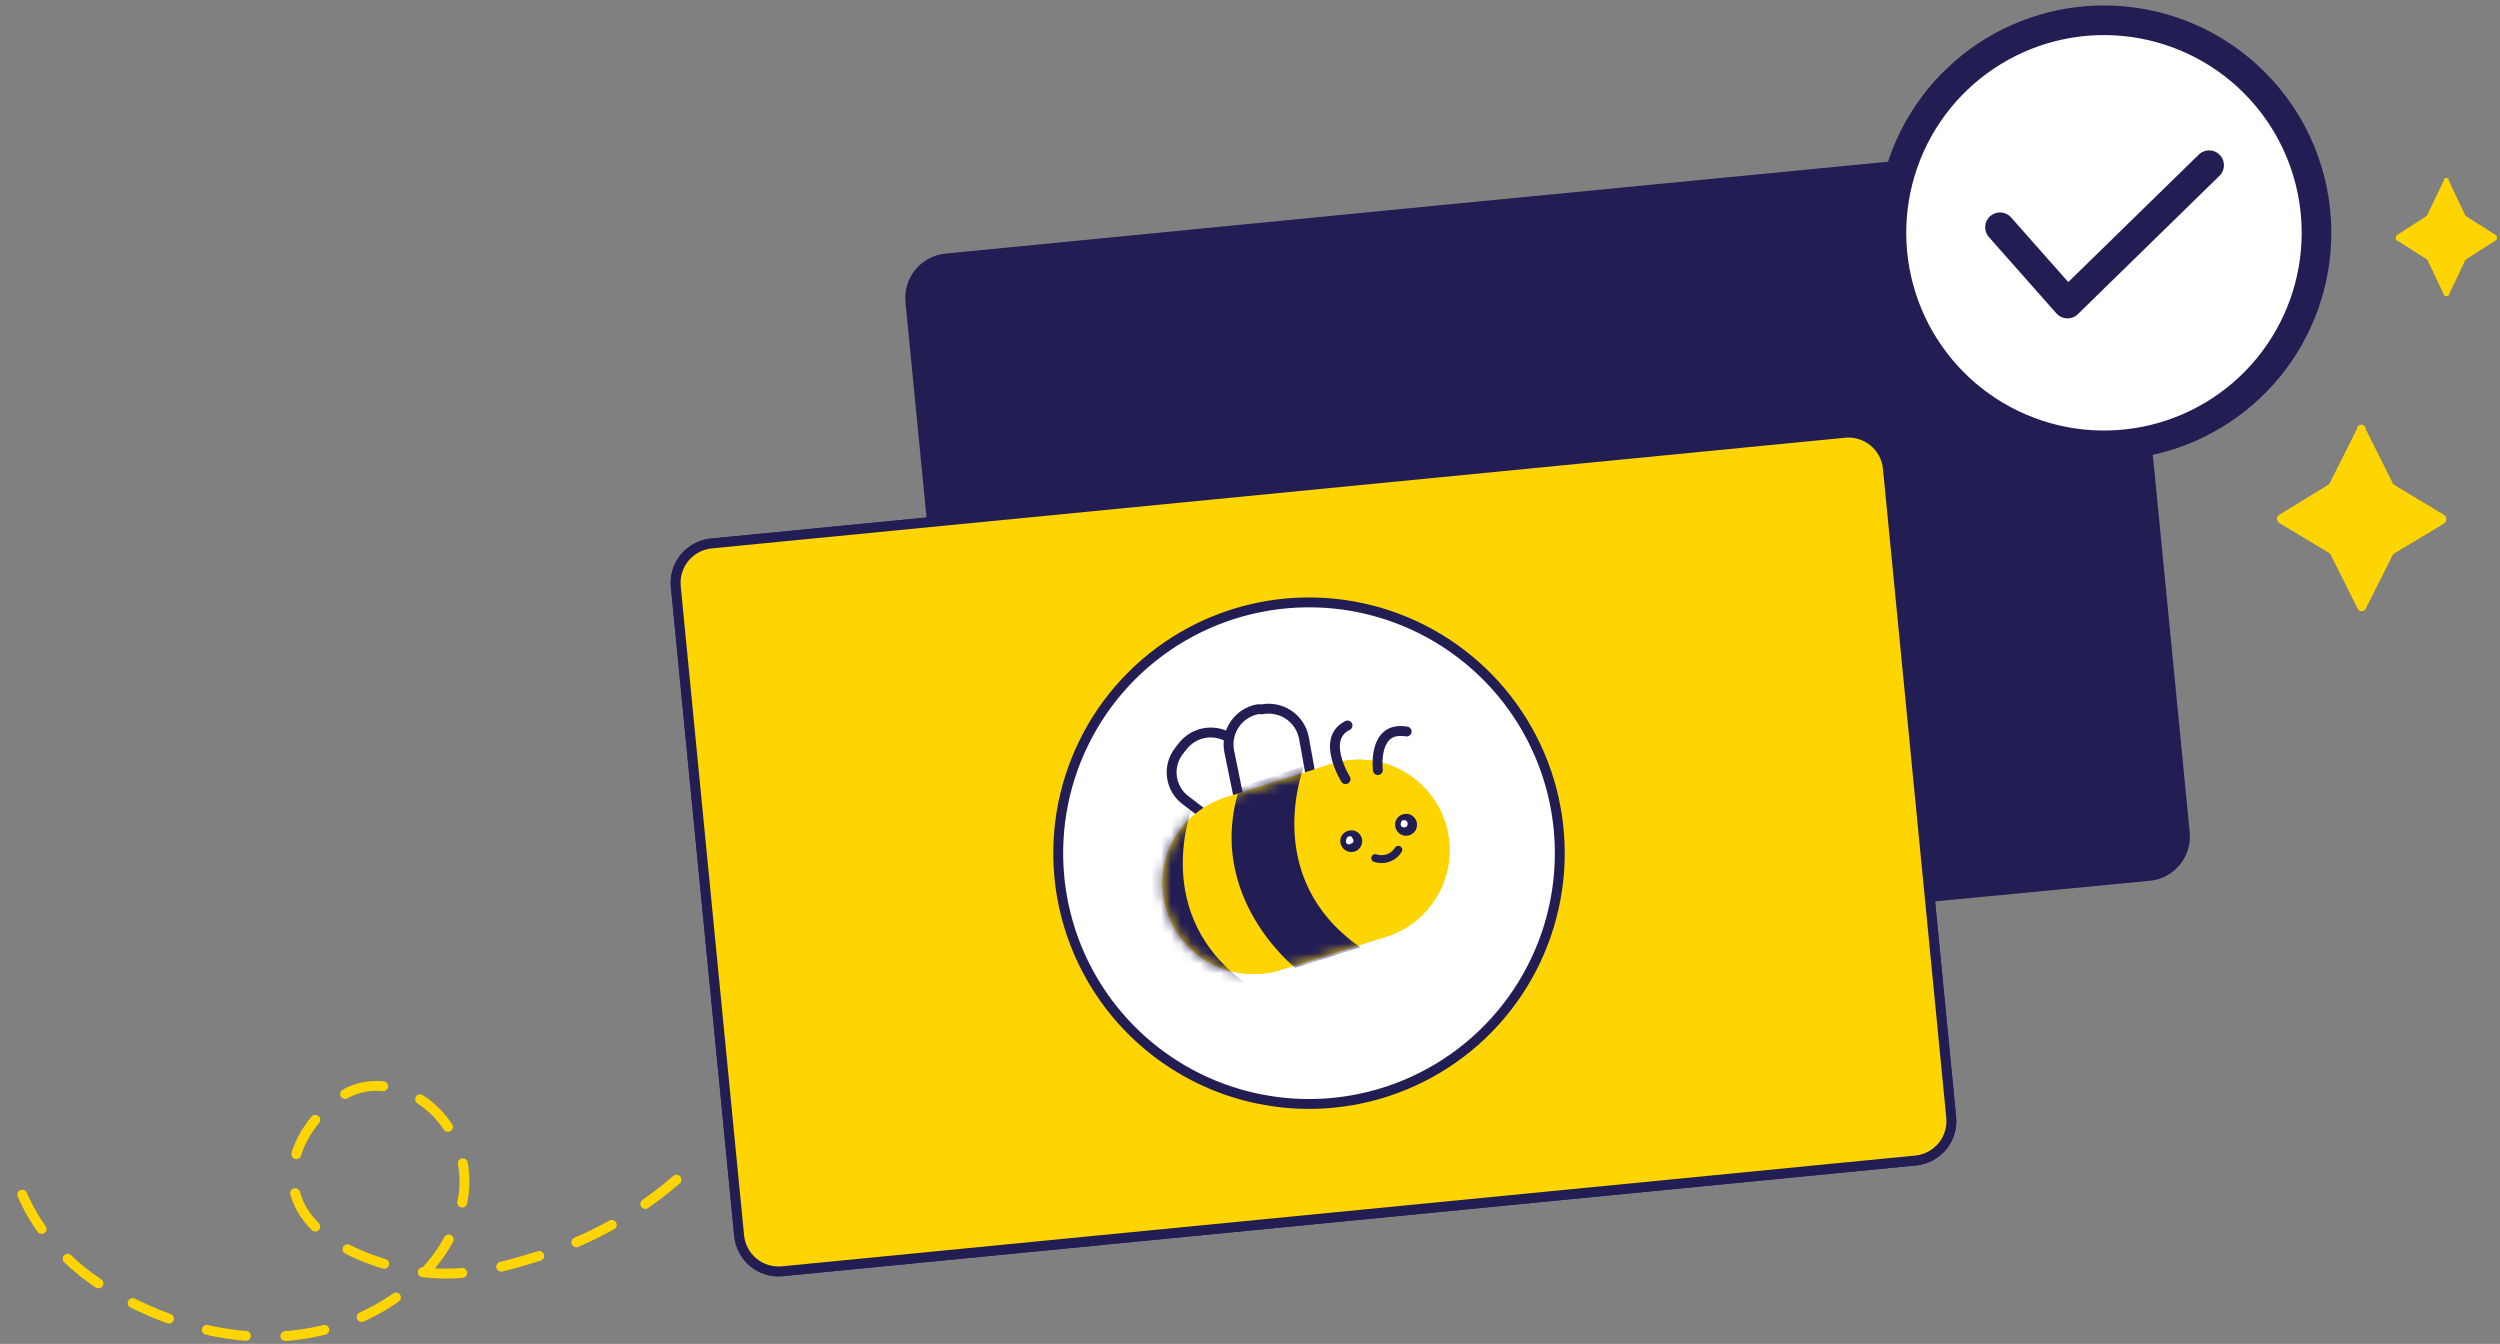 <svg width="253" height="136" viewBox="0 0 253 136" fill="none" xmlns="http://www.w3.org/2000/svg">
<rect x="0" y="0" width="253" height="136" fill="#808080" stroke="none"/>
<path d="M191.051 47.39C190.947 46.335 190.429 45.364 189.609 44.691C188.79 44.017 187.737 43.697 186.681 43.8L71.981 55C70.926 55.104 69.954 55.623 69.281 56.442C68.608 57.261 68.288 58.315 68.391 59.37L74.811 125.05C74.861 125.574 75.014 126.082 75.261 126.547C75.508 127.011 75.844 127.422 76.249 127.756C76.655 128.091 77.123 128.342 77.626 128.495C78.129 128.649 78.658 128.701 79.181 128.65L193.871 117.44C194.927 117.337 195.898 116.818 196.571 115.999C197.244 115.179 197.564 114.126 197.461 113.07L191.051 47.39Z" fill="#221E54"/>
<path d="M94.311 52.83L92.131 30.53C92.028 29.475 92.348 28.422 93.021 27.602C93.695 26.783 94.666 26.264 95.721 26.16L145.211 21.32L210.311 15C211.367 14.897 212.42 15.217 213.239 15.891C214.059 16.564 214.577 17.535 214.681 18.59L221.101 84.27C221.204 85.326 220.884 86.379 220.211 87.199C219.538 88.018 218.567 88.537 217.511 88.64L195.311 90.77" fill="#221E54"/>
<path d="M134.701 104.66C138.346 104.305 141.803 102.878 144.637 100.558C147.471 98.239 149.553 95.131 150.621 91.628C151.689 88.126 151.694 84.385 150.637 80.879C149.579 77.373 147.506 74.259 144.679 71.931C141.853 69.603 138.399 68.166 134.755 67.8C131.112 67.434 127.441 68.157 124.208 69.877C120.975 71.597 118.325 74.236 116.592 77.462C114.858 80.688 114.121 84.355 114.471 88C114.703 90.424 115.41 92.777 116.553 94.927C117.695 97.076 119.251 98.979 121.13 100.527C123.009 102.074 125.175 103.236 127.504 103.945C129.833 104.655 132.278 104.898 134.701 104.66Z" fill="#221E54"/>
<path d="M94.311 52.83L92.131 30.53C92.028 29.475 92.348 28.422 93.021 27.602C93.695 26.783 94.666 26.264 95.721 26.16L145.211 21.32L210.311 15C211.367 14.897 212.42 15.217 213.239 15.891C214.059 16.564 214.577 17.535 214.681 18.59L221.101 84.27C221.204 85.326 220.884 86.379 220.211 87.199C219.538 88.018 218.567 88.537 217.511 88.64L195.311 90.77L94.311 52.83ZM151.311 84.42C151.666 88.064 150.932 91.731 149.202 94.957C147.473 98.184 144.826 100.825 141.595 102.547C138.365 104.269 134.696 104.995 131.054 104.632C127.411 104.269 123.958 102.834 121.13 100.509C118.303 98.183 116.229 95.072 115.17 91.568C114.111 88.064 114.114 84.324 115.18 80.822C116.247 77.32 118.327 74.213 121.159 71.893C123.991 69.573 127.448 68.146 131.091 67.79C133.511 67.554 135.953 67.797 138.279 68.505C140.605 69.213 142.768 70.373 144.646 71.917C146.524 73.461 148.079 75.36 149.222 77.506C150.366 79.651 151.076 82.001 151.311 84.42V84.42ZM79.181 128.65L193.871 117.44C194.927 117.337 195.898 116.818 196.571 115.999C197.244 115.179 197.564 114.126 197.461 113.07L191.051 47.39C190.947 46.335 190.429 45.364 189.609 44.691C188.79 44.017 187.737 43.697 186.681 43.8L71.981 55C70.926 55.104 69.954 55.623 69.281 56.442C68.608 57.261 68.288 58.315 68.391 59.37L74.811 125.05C74.861 125.574 75.014 126.082 75.261 126.547C75.508 127.011 75.844 127.422 76.249 127.757C76.655 128.091 77.123 128.342 77.626 128.495C78.129 128.649 78.658 128.701 79.181 128.65V128.65Z" stroke="#221E54" stroke-linecap="round" stroke-linejoin="round"/>
<path d="M191.051 47.39C190.947 46.335 190.429 45.364 189.609 44.691C188.79 44.017 187.737 43.697 186.681 43.8L71.981 55C70.926 55.104 69.954 55.623 69.281 56.442C68.608 57.261 68.288 58.315 68.391 59.37L74.801 125.05C74.851 125.574 75.004 126.082 75.251 126.547C75.498 127.011 75.834 127.422 76.24 127.756C76.645 128.091 77.113 128.342 77.616 128.495C78.119 128.649 78.648 128.701 79.171 128.65L193.871 117.44C194.927 117.337 195.898 116.818 196.571 115.999C197.244 115.179 197.564 114.126 197.461 113.07L191.051 47.39Z" fill="#FED401" stroke="#221E54" stroke-linecap="round" stroke-linejoin="round"/>
<path d="M134.941 111.6C139.936 111.112 144.675 109.153 148.557 105.972C152.44 102.791 155.292 98.53 156.753 93.728C158.214 88.926 158.218 83.799 156.765 78.994C155.312 74.19 152.467 69.924 148.59 66.737C144.713 63.549 139.978 61.582 134.984 61.085C129.989 60.589 124.959 61.584 120.53 63.945C116.101 66.307 112.472 69.929 110.101 74.353C107.73 78.777 106.725 83.805 107.211 88.8C107.534 92.118 108.508 95.34 110.076 98.282C111.645 101.224 113.778 103.828 116.353 105.945C118.928 108.062 121.895 109.651 125.084 110.622C128.274 111.592 131.623 111.925 134.941 111.6Z" fill="white" stroke="#221E54" stroke-linecap="round" stroke-linejoin="round"/>
<path d="M124.191 80.64L134.561 77.37C135.721 76.974 136.949 76.815 138.172 76.901C139.395 76.988 140.589 77.319 141.682 77.875C142.774 78.431 143.745 79.2 144.535 80.137C145.325 81.075 145.92 82.161 146.283 83.332C146.646 84.503 146.771 85.735 146.649 86.955C146.528 88.175 146.163 89.359 145.577 90.436C144.99 91.512 144.194 92.46 143.234 93.224C142.275 93.987 141.172 94.55 139.991 94.88L129.621 98.15C127.295 98.879 124.775 98.656 122.613 97.532C120.45 96.408 118.821 94.473 118.081 92.15C117.713 90.994 117.58 89.775 117.689 88.567C117.799 87.358 118.148 86.183 118.717 85.111C119.286 84.039 120.063 83.092 121.003 82.324C121.943 81.556 123.027 80.984 124.191 80.64Z" fill="#FED401"/>
<path d="M129.531 83.63L129.891 83.29C130.18 82.919 130.392 82.494 130.515 82.039C130.637 81.585 130.667 81.111 130.602 80.644C130.538 80.178 130.381 79.73 130.14 79.326C129.899 78.921 129.58 78.569 129.201 78.29L124.671 74.84C123.913 74.275 122.963 74.032 122.027 74.163C121.091 74.294 120.245 74.789 119.671 75.54L119.311 76C119.022 76.371 118.81 76.797 118.688 77.251C118.565 77.706 118.536 78.18 118.6 78.646C118.664 79.112 118.821 79.561 119.062 79.965C119.303 80.369 119.622 80.721 120.001 81L124.531 84.44C124.912 84.716 125.344 84.913 125.802 85.021C126.26 85.13 126.735 85.147 127.199 85.072C127.663 84.996 128.108 84.83 128.508 84.583C128.909 84.336 129.256 84.012 129.531 83.63Z" fill="white" stroke="#221E54" stroke-miterlimit="10" stroke-linecap="round"/>
<path d="M129.601 84.4H130.061C131 84.221 131.83 83.678 132.371 82.889C132.913 82.101 133.121 81.131 132.951 80.19L131.951 74.64C131.762 73.702 131.212 72.875 130.418 72.34C129.624 71.805 128.652 71.604 127.711 71.78H127.251C126.314 71.964 125.488 72.511 124.952 73.301C124.417 74.092 124.215 75.062 124.391 76L125.521 81.54C125.59 82.001 125.753 82.443 125.998 82.839C126.243 83.235 126.567 83.577 126.948 83.845C127.33 84.112 127.761 84.299 128.218 84.395C128.674 84.49 129.144 84.492 129.601 84.4Z" fill="white" stroke="#221E54" stroke-miterlimit="10" stroke-linecap="round"/>
<path d="M124.191 80.64L134.561 77.37C135.721 76.974 136.949 76.815 138.172 76.901C139.395 76.988 140.589 77.319 141.682 77.875C142.774 78.431 143.745 79.2 144.535 80.137C145.325 81.075 145.92 82.161 146.283 83.332C146.646 84.503 146.771 85.735 146.649 86.955C146.528 88.175 146.163 89.359 145.577 90.436C144.99 91.512 144.194 92.46 143.234 93.224C142.275 93.987 141.172 94.55 139.991 94.88L129.621 98.15C127.295 98.879 124.775 98.656 122.613 97.532C120.45 96.408 118.821 94.473 118.081 92.15C117.713 90.994 117.58 89.775 117.689 88.567C117.799 87.358 118.148 86.183 118.717 85.111C119.286 84.039 120.063 83.092 121.003 82.324C121.943 81.556 123.027 80.984 124.191 80.64Z" fill="#FED401"/>
<mask id="mask0" mask-type="alpha" maskUnits="userSpaceOnUse" x="117" y="76" width="30" height="23">
<path d="M124.191 80.64L134.561 77.37C135.721 76.974 136.949 76.814 138.172 76.901C139.395 76.987 140.589 77.319 141.682 77.874C142.774 78.43 143.745 79.2 144.535 80.137C145.325 81.074 145.92 82.161 146.283 83.332C146.646 84.503 146.771 85.735 146.649 86.955C146.528 88.175 146.163 89.359 145.577 90.435C144.99 91.512 144.194 92.46 143.234 93.223C142.275 93.987 141.172 94.55 139.991 94.88L129.621 98.15C127.295 98.878 124.775 98.656 122.613 97.532C120.45 96.407 118.821 94.472 118.081 92.15C117.713 90.993 117.58 89.775 117.689 88.566C117.799 87.358 118.148 86.183 118.717 85.111C119.286 84.039 120.063 83.091 121.003 82.324C121.943 81.556 123.027 80.984 124.191 80.64Z" fill="#FED401"/>
</mask>
<g mask="url(#mask0)">
<path d="M132.001 77.45C132.001 77.45 127.431 88.77 137.671 95.87L131.081 97.94C131.081 97.94 121.931 90.75 125.431 79.76C125.571 79.59 132.001 77.53 132.001 77.45Z" fill="#221E54"/>
<path d="M120.691 81.59C120.691 81.59 116.191 92.67 126.341 99.69L119.751 101.77C119.751 101.77 110.611 94.65 114.131 83.89C114.191 83.73 120.791 81.81 120.691 81.59Z" fill="#221E54"/>
</g>
<path d="M141.511 86C141.273 86.384 140.912 86.675 140.488 86.828C140.063 86.981 139.599 86.985 139.171 86.84" stroke="#221E54" stroke-width="0.8" stroke-miterlimit="10" stroke-linecap="round"/>
<path d="M135.691 85.46C135.787 85.737 135.986 85.967 136.247 86.101C136.507 86.235 136.81 86.263 137.091 86.18C137.366 86.088 137.595 85.893 137.73 85.636C137.864 85.378 137.893 85.079 137.811 84.8C137.768 84.661 137.697 84.532 137.604 84.421C137.51 84.309 137.396 84.217 137.266 84.15C137.137 84.083 136.996 84.042 136.851 84.03C136.705 84.018 136.559 84.035 136.421 84.08C136.28 84.119 136.148 84.186 136.034 84.277C135.92 84.369 135.825 84.483 135.757 84.612C135.689 84.742 135.647 84.883 135.636 85.029C135.625 85.175 135.643 85.322 135.691 85.46Z" fill="#221E54"/>
<path d="M136.211 85.18C136.215 85.235 136.234 85.288 136.267 85.333C136.299 85.377 136.344 85.411 136.395 85.431C136.447 85.451 136.503 85.456 136.557 85.445C136.611 85.434 136.661 85.408 136.701 85.37C136.756 85.369 136.81 85.352 136.855 85.32C136.9 85.289 136.935 85.245 136.955 85.193C136.976 85.142 136.98 85.086 136.969 85.032C136.957 84.978 136.93 84.929 136.891 84.89C136.887 84.835 136.868 84.782 136.835 84.738C136.803 84.693 136.758 84.659 136.706 84.639C136.655 84.619 136.599 84.614 136.545 84.625C136.491 84.636 136.441 84.662 136.401 84.7C136.311 84.71 136.191 85 136.211 85.18Z" fill="white"/>
<path d="M141.231 83.79C141.295 84.001 141.419 84.188 141.59 84.327C141.76 84.467 141.967 84.553 142.187 84.574C142.406 84.595 142.626 84.551 142.82 84.447C143.013 84.342 143.172 84.183 143.275 83.988C143.378 83.794 143.42 83.573 143.398 83.354C143.375 83.135 143.287 82.928 143.147 82.759C143.006 82.59 142.818 82.466 142.607 82.404C142.396 82.342 142.171 82.344 141.961 82.41C141.821 82.451 141.691 82.52 141.579 82.612C141.466 82.704 141.373 82.818 141.305 82.946C141.237 83.075 141.195 83.216 141.183 83.361C141.17 83.506 141.186 83.652 141.231 83.79Z" fill="#221E54"/>
<path d="M141.751 83.51C141.779 83.578 141.827 83.636 141.889 83.677C141.95 83.717 142.022 83.739 142.096 83.738C142.169 83.737 142.241 83.715 142.302 83.673C142.363 83.631 142.409 83.572 142.436 83.504C142.464 83.436 142.47 83.361 142.454 83.289C142.438 83.217 142.401 83.151 142.348 83.1C142.295 83.049 142.228 83.016 142.155 83.003C142.083 82.991 142.008 83 141.941 83.03C141.861 83 141.721 83.28 141.751 83.51Z" fill="white"/>
<path d="M139.441 77.93C139.441 77.93 138.871 73.42 142.351 74.03" stroke="#221E54" stroke-miterlimit="10" stroke-linecap="round"/>
<path d="M136.171 78.85C136.171 78.85 133.621 74.75 136.371 73.42" stroke="#221E54" stroke-miterlimit="10" stroke-linecap="round"/>
<path d="M234.431 23.5C234.433 28.477 232.71 33.301 229.554 37.149C226.398 40.998 222.006 43.633 217.125 44.605C212.244 45.578 207.177 44.828 202.787 42.483C198.397 40.138 194.956 36.344 193.05 31.746C191.145 27.148 190.892 22.032 192.336 17.269C193.78 12.507 196.831 8.392 200.969 5.626C205.107 2.861 210.075 1.616 215.028 2.104C219.981 2.591 224.612 4.781 228.131 8.3C230.128 10.296 231.712 12.665 232.793 15.274C233.874 17.881 234.431 20.677 234.431 23.5Z" fill="white" stroke="#221E54" stroke-width="2" stroke-linecap="round" stroke-linejoin="round"/>
<path d="M202.401 23L209.231 30.72L223.561 16.72M234.431 23.55C234.433 28.527 232.71 33.351 229.554 37.199C226.398 41.048 222.006 43.683 217.125 44.655C212.244 45.628 207.177 44.878 202.787 42.533C198.397 40.188 194.956 36.394 193.05 31.796C191.145 27.198 190.892 22.082 192.336 17.319C193.78 12.557 196.831 8.442 200.969 5.676C205.107 2.911 210.075 1.666 215.028 2.154C219.981 2.641 224.612 4.831 228.131 8.35C232.152 12.368 234.418 17.816 234.431 23.5V23.55Z" stroke="#221E54" stroke-width="3" stroke-linecap="round" stroke-linejoin="round"/>
<path d="M239.411 43.44L242.141 48.89C242.182 48.978 242.248 49.051 242.331 49.1L247.331 52.1C247.405 52.148 247.467 52.214 247.511 52.29C247.551 52.364 247.571 52.447 247.571 52.53C247.571 52.617 247.551 52.703 247.511 52.78C247.471 52.874 247.401 52.952 247.311 53L242.311 56C242.228 56.05 242.162 56.123 242.121 56.21L239.411 61.6C239.371 61.677 239.313 61.742 239.241 61.79C239.169 61.834 239.086 61.859 239.001 61.86C238.917 61.856 238.835 61.832 238.761 61.79C238.692 61.742 238.637 61.676 238.601 61.6L235.871 56.15C235.83 56.063 235.764 55.99 235.681 55.94L230.681 52.94C230.603 52.902 230.539 52.839 230.501 52.76C230.454 52.686 230.429 52.599 230.431 52.51C230.429 52.425 230.454 52.341 230.501 52.27C230.542 52.191 230.604 52.125 230.681 52.08L235.591 49.08C235.676 49.034 235.743 48.96 235.781 48.87L238.521 43.42C238.519 43.362 238.529 43.305 238.552 43.251C238.574 43.197 238.608 43.15 238.651 43.11C238.733 43.028 238.845 42.981 238.961 42.98C239.08 42.983 239.194 43.029 239.281 43.11C239.324 43.153 239.358 43.205 239.381 43.262C239.403 43.319 239.413 43.379 239.411 43.44Z" fill="#FED401"/>
<path d="M247.821 18.28L249.461 21.75C249.481 21.806 249.52 21.852 249.571 21.88L252.571 23.79C252.619 23.813 252.658 23.852 252.681 23.9C252.691 23.953 252.691 24.007 252.681 24.06C252.69 24.113 252.69 24.167 252.681 24.22C252.658 24.269 252.619 24.308 252.571 24.33L249.571 26.24C249.52 26.269 249.481 26.315 249.461 26.37L247.821 29.84C247.796 29.886 247.762 29.927 247.721 29.96C247.671 29.971 247.62 29.971 247.571 29.96C247.525 29.97 247.477 29.97 247.431 29.96C247.387 29.93 247.353 29.889 247.331 29.84L245.691 26.37C245.671 26.315 245.632 26.269 245.581 26.24L242.581 24.33C242.533 24.308 242.494 24.269 242.471 24.22C242.457 24.168 242.457 24.113 242.471 24.06C242.456 24.008 242.456 23.953 242.471 23.9C242.494 23.852 242.533 23.813 242.581 23.79L245.531 21.88C245.582 21.852 245.621 21.806 245.641 21.75L247.311 18.28C247.314 18.206 247.342 18.136 247.391 18.08C247.442 18.03 247.51 18.002 247.581 18.002C247.652 18.002 247.72 18.03 247.771 18.08C247.809 18.14 247.827 18.21 247.821 18.28Z" fill="#FED401"/>
<path d="M68.461 119.39C64.419 122.876 59.705 125.496 54.611 127.09C50.791 128.28 45.831 129.78 39.991 128.22C25.501 124.34 28.731 114.75 34.621 110.9C38.101 108.62 43.531 110.3 45.961 115.12C51.261 125.65 35.631 141.66 15.011 132.61C12.211 131.38 6.261 128.51 2.931 122.31C2.255 121.036 1.712 119.696 1.311 118.31" stroke="#FED401" stroke-linecap="round" stroke-dasharray="4 4"/>
</svg>
